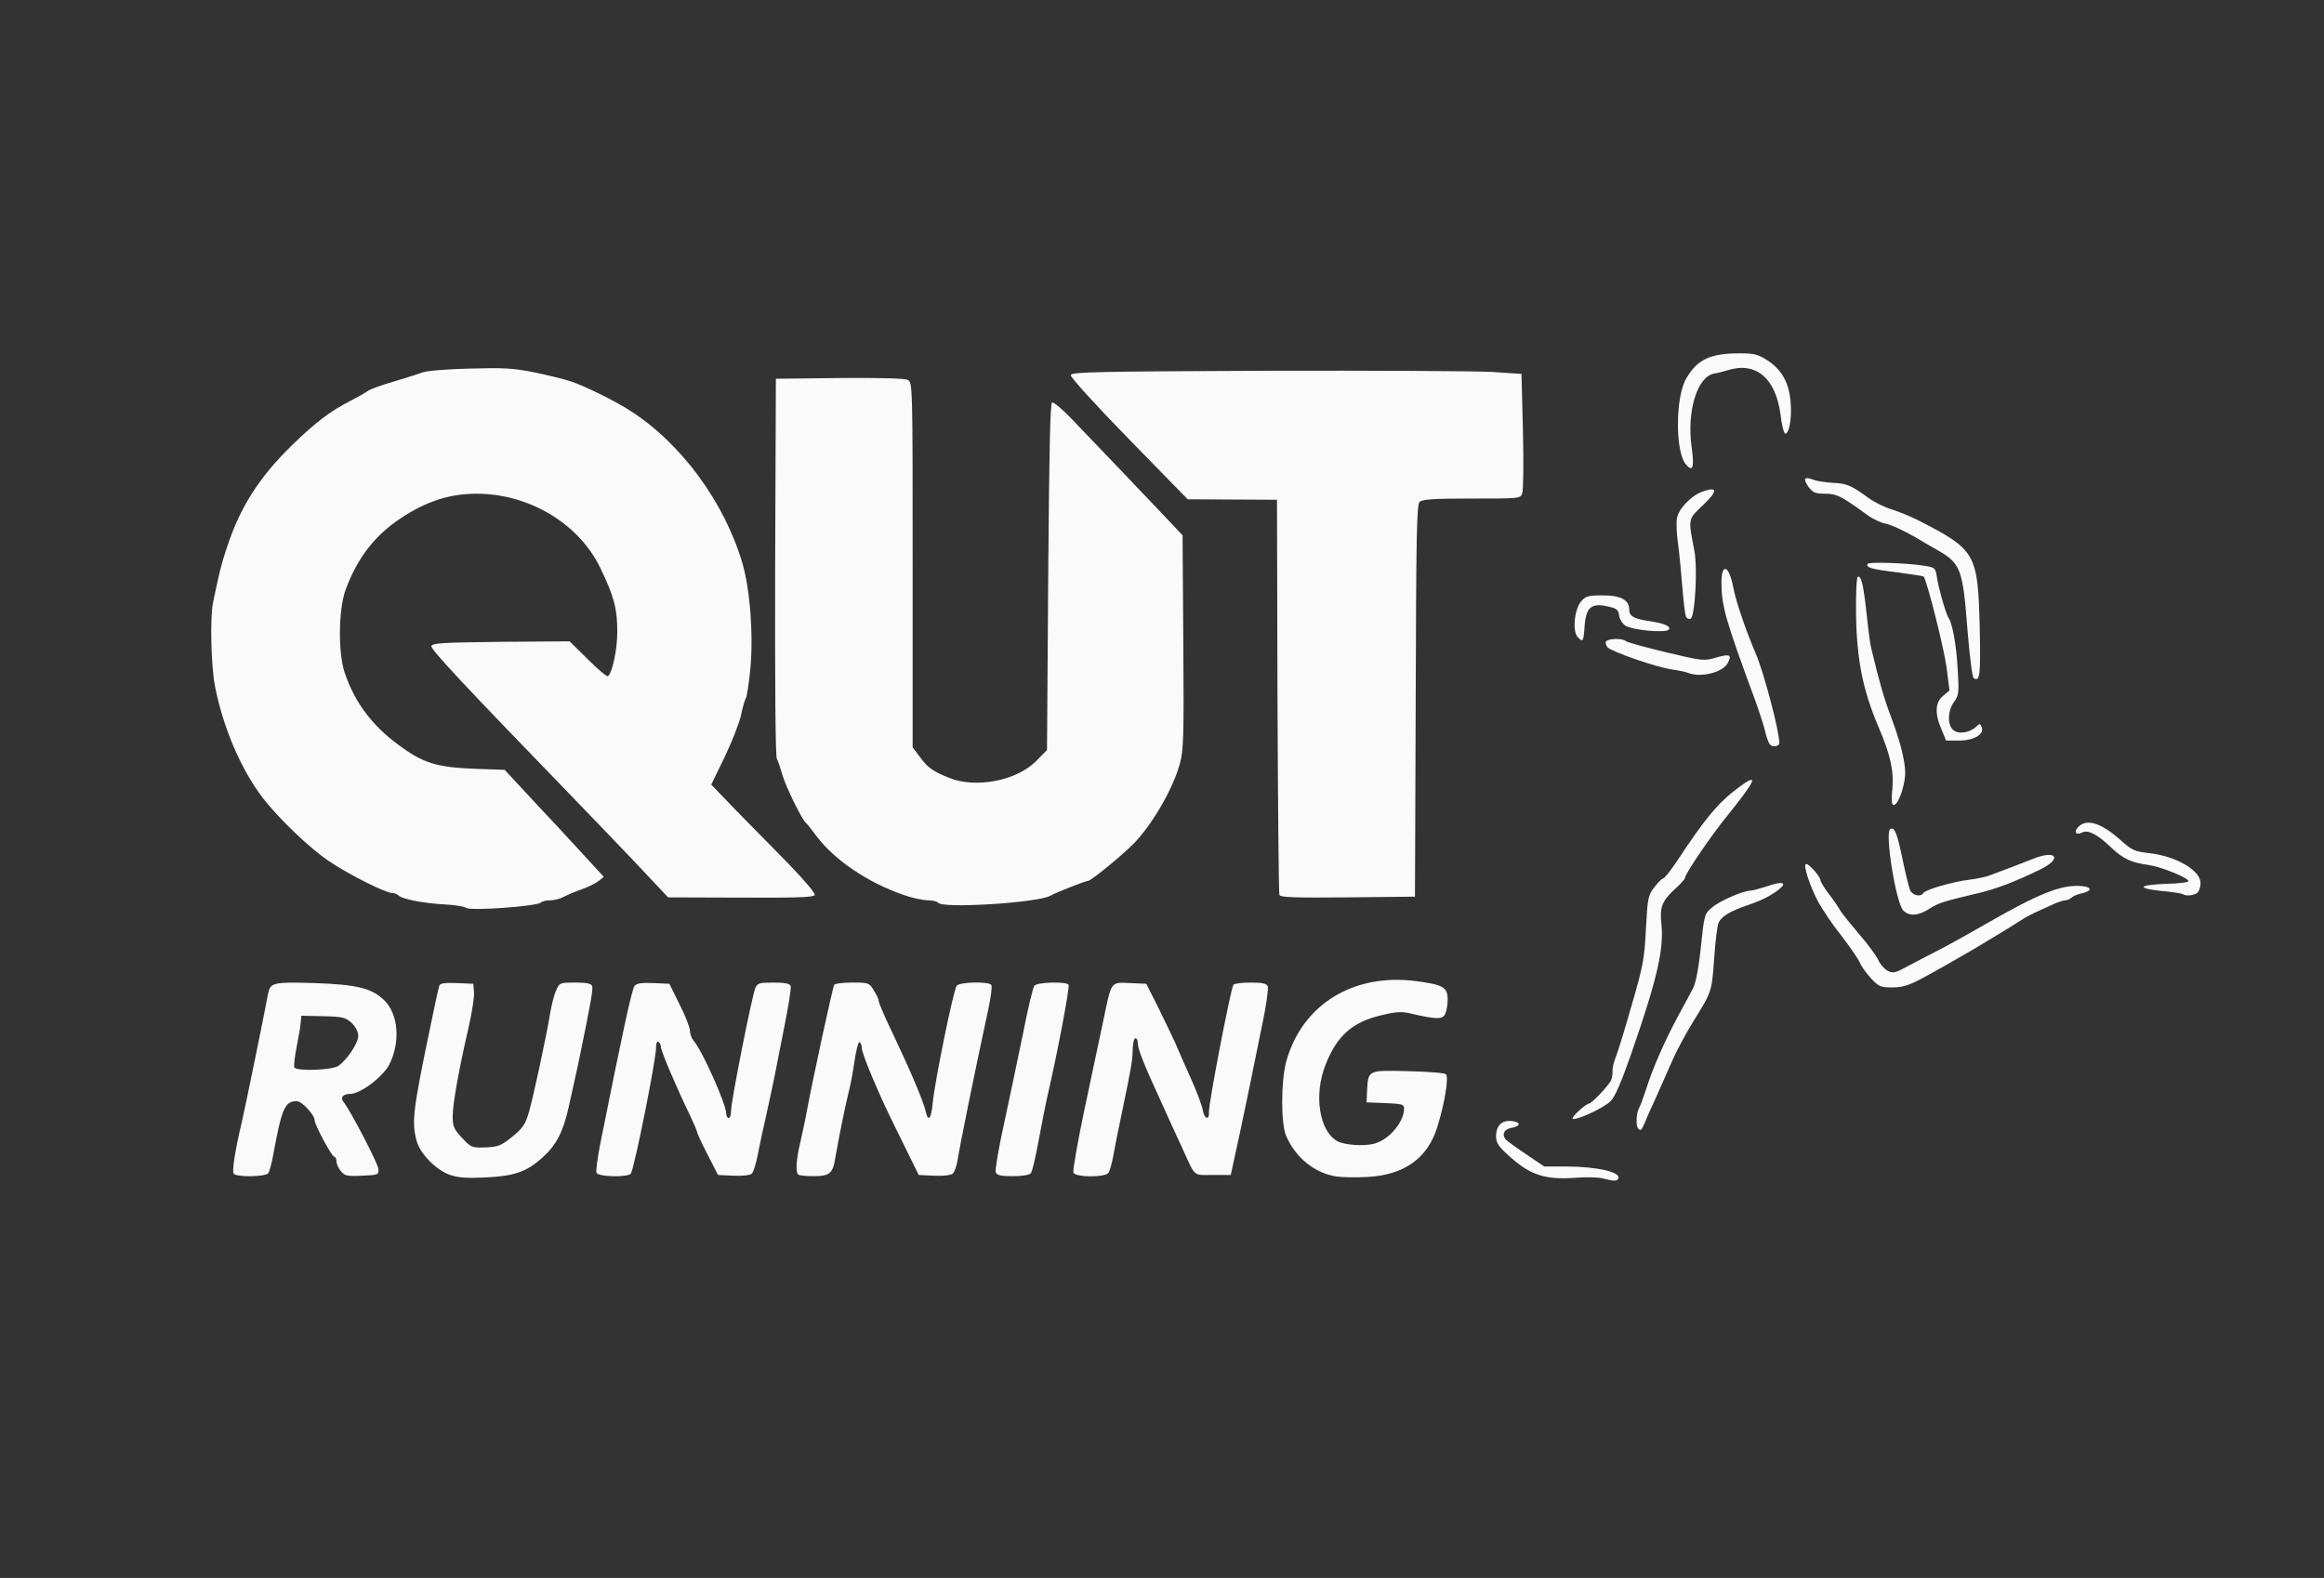 <!DOCTYPE svg PUBLIC "-//W3C//DTD SVG 20010904//EN" "http://www.w3.org/TR/2001/REC-SVG-20010904/DTD/svg10.dtd">
<svg version="1.0" xmlns="http://www.w3.org/2000/svg" width="960px" height="652px" viewBox="0 0 9600 6520" preserveAspectRatio="xMidYMid meet">
<rect x="0" y="0" width="9600" height="6520" fill="#333333" stroke="none"/>
<g id="layer1" fill="#fafafa" stroke="none">
 <path d="M6620 4869 c-19 -5 -72 -6 -118 -2 -117 8 -180 -12 -261 -84 -52 -46 -61 -60 -61 -88 0 -44 24 -67 64 -63 39 4 39 21 1 28 -30 5 -42 25 -27 46 4 6 42 34 84 62 l77 52 90 0 c129 0 232 24 215 51 -6 10 -16 10 -64 -2z"/>
 <path d="M1857 4854 c-57 -21 -121 -86 -136 -140 -21 -77 -15 -127 54 -459 19 -93 37 -176 40 -183 3 -9 24 -12 72 -10 l68 3 3 34 c2 18 -8 83 -22 145 -41 177 -66 317 -66 369 0 42 5 53 39 89 37 40 40 41 97 39 52 -2 64 -7 110 -44 44 -36 54 -51 69 -102 20 -71 72 -313 87 -405 6 -36 17 -80 25 -97 14 -32 15 -33 79 -33 46 0 66 4 70 14 5 12 -8 81 -50 286 -5 26 -13 61 -47 215 -23 102 -51 156 -106 206 -66 60 -115 78 -233 84 -83 4 -115 2 -153 -11z"/>
 <path d="M5520 4861 c-88 -13 -167 -76 -207 -167 -22 -51 -22 -224 0 -307 65 -236 277 -367 537 -333 112 15 130 25 130 77 0 22 -5 49 -11 60 -11 22 -38 21 -141 -3 -38 -9 -60 -8 -122 7 -120 28 -184 85 -231 206 -48 122 -26 270 47 313 30 18 118 24 160 10 59 -18 118 -90 118 -143 0 -18 -7 -20 -77 -23 l-78 -3 2 -48 c5 -86 2 -85 169 -81 81 2 151 7 157 13 12 12 -5 119 -35 215 -39 131 -137 201 -288 209 -47 3 -105 2 -130 -2z"/>
 <path d="M965 4849 c-7 -11 7 -100 32 -204 13 -54 98 -470 110 -537 9 -48 20 -51 191 -46 176 6 237 21 288 70 60 57 69 174 22 267 -27 51 -118 120 -160 121 -31 0 -44 15 -29 33 27 33 143 255 144 277 2 24 0 25 -68 28 -62 3 -72 0 -87 -19 -10 -11 -18 -30 -18 -40 0 -10 -4 -19 -9 -19 -10 0 -81 -132 -81 -150 0 -23 -53 -80 -74 -80 -49 0 -62 28 -98 225 -6 33 -15 66 -20 73 -13 15 -134 17 -143 1z m433 -445 c36 -25 82 -94 82 -124 0 -16 -11 -37 -27 -53 -26 -23 -36 -26 -118 -28 l-90 -2 -3 29 c-1 16 -9 62 -17 102 -8 41 -12 78 -9 83 10 16 157 11 182 -7z"/>
 <path d="M2464 4846 c-3 -7 4 -60 15 -117 90 -450 131 -642 142 -655 9 -11 29 -14 78 -12 l66 3 42 85 c24 47 43 96 43 109 0 14 7 32 15 41 35 39 135 263 135 302 0 10 5 18 10 18 6 0 10 -15 10 -32 0 -38 86 -472 100 -505 9 -21 17 -23 75 -23 47 0 67 4 71 14 3 8 -9 85 -27 173 -17 87 -35 176 -39 198 -4 22 -19 90 -32 150 -14 61 -31 140 -38 177 -7 37 -18 72 -25 78 -7 6 -41 10 -76 8 l-63 -3 -43 -84 c-24 -46 -43 -88 -43 -92 0 -5 -14 -37 -30 -71 -53 -108 -120 -266 -120 -282 0 -8 -4 -18 -10 -21 -6 -4 -10 6 -10 24 0 50 -89 496 -104 520 -11 17 -135 14 -142 -3z"/>
 <path d="M3297 4853 c-11 -11 -8 -64 9 -133 8 -36 22 -99 29 -140 23 -123 105 -502 111 -511 3 -5 36 -9 75 -9 67 0 70 1 89 33 11 17 20 37 20 44 0 7 26 68 59 136 70 147 127 281 135 320 10 46 23 30 29 -36 8 -87 86 -469 99 -484 13 -16 134 -18 143 -3 4 6 -2 52 -13 103 -56 258 -119 570 -126 619 -4 25 -13 51 -21 58 -8 6 -40 10 -77 8 l-63 -3 -60 -122 c-81 -165 -81 -164 -131 -280 -24 -56 -44 -111 -44 -122 0 -11 -4 -22 -9 -25 -5 -3 -14 31 -21 77 -6 45 -18 107 -26 137 -14 56 -41 191 -54 267 -10 62 -23 73 -90 73 -31 0 -60 -3 -63 -7z"/>
 <path d="M4113 4844 c-3 -9 12 -100 35 -203 22 -102 57 -269 78 -371 20 -102 41 -191 47 -197 11 -15 133 -18 141 -4 6 9 -46 281 -84 446 -10 44 -28 134 -40 200 -12 66 -26 126 -32 133 -6 7 -35 12 -75 12 -49 0 -65 -4 -70 -16z"/>
 <path d="M4434 4845 c-3 -8 17 -124 45 -257 28 -134 63 -297 77 -363 36 -175 31 -166 111 -163 l68 3 48 95 c26 52 58 120 72 150 13 30 42 98 66 150 23 52 45 110 48 129 6 36 27 41 25 6 -2 -33 89 -506 101 -526 4 -5 35 -9 71 -9 51 0 66 4 71 16 3 10 -6 76 -21 148 -15 72 -34 167 -43 211 -9 44 -32 157 -52 250 l-37 170 -74 0 c-84 0 -70 12 -128 -115 -17 -36 -55 -119 -85 -186 -70 -152 -97 -219 -97 -244 0 -11 -4 -20 -10 -20 -5 0 -10 19 -11 43 0 47 -6 79 -43 257 -15 69 -31 152 -37 185 -6 32 -15 65 -21 72 -16 19 -137 18 -144 -2z"/>
 <path d="M6767 4663 c-10 -10 -8 -61 2 -81 6 -9 19 -46 31 -82 27 -86 75 -195 131 -300 26 -47 54 -100 64 -119 10 -21 23 -87 31 -169 14 -134 15 -136 47 -163 31 -27 129 -69 159 -69 8 0 40 -9 71 -19 58 -20 80 -15 49 11 -34 28 -71 47 -132 68 -71 24 -107 45 -120 71 -6 10 -14 76 -19 147 -10 141 -9 138 -86 262 -29 47 -68 119 -86 160 -18 41 -47 107 -64 145 -18 39 -40 87 -48 108 -17 39 -19 41 -30 30z"/>
 <path d="M6496 4622 c-4 -8 56 -62 68 -62 11 0 82 -76 91 -96 4 -10 7 -28 6 -39 -1 -11 5 -36 13 -56 8 -19 38 -116 66 -215 47 -161 53 -193 59 -316 7 -128 9 -139 35 -172 15 -20 31 -36 36 -36 5 0 29 -30 54 -67 122 -185 174 -247 259 -310 85 -63 72 -31 -49 119 -67 82 -174 240 -174 256 0 5 -20 27 -45 49 -49 46 -60 73 -52 140 11 105 -18 231 -125 538 -42 120 -67 178 -86 196 -30 29 -149 83 -156 71z"/>
 <path d="M7729 4043 c-19 -21 -41 -51 -47 -67 -7 -15 -41 -65 -76 -110 -35 -44 -77 -106 -94 -137 -36 -67 -66 -159 -51 -159 13 0 58 52 59 67 0 6 15 31 34 56 19 24 39 54 45 65 6 12 42 56 79 100 38 43 74 93 81 109 7 17 24 36 38 44 23 12 31 10 86 -20 34 -18 87 -46 117 -61 30 -15 114 -61 185 -102 241 -139 334 -176 420 -166 38 4 35 21 -5 29 -18 4 -37 12 -43 18 -6 6 -17 11 -25 11 -8 0 -33 8 -56 19 -23 10 -52 24 -66 30 -14 6 -34 17 -45 23 -128 82 -296 181 -428 252 -53 28 -79 36 -120 36 -48 0 -56 -3 -88 -37z"/>
 <path d="M7862 3762 c-30 -30 -77 -322 -54 -336 18 -11 29 18 51 124 12 58 26 115 31 128 10 22 44 30 55 12 9 -14 122 -47 190 -55 33 -4 74 -13 90 -20 17 -6 57 -22 90 -34 33 -13 69 -27 80 -31 99 -41 127 -3 32 43 -104 51 -184 81 -257 98 -140 33 -161 39 -200 64 -47 30 -83 32 -108 7z"/>
 <path d="M1925 3751 c-5 -5 -46 -12 -90 -14 -88 -5 -174 -22 -189 -37 -6 -6 -17 -10 -25 -10 -28 0 -176 -74 -261 -131 -81 -54 -211 -179 -276 -264 -89 -117 -163 -290 -196 -460 -16 -82 -21 -284 -8 -345 26 -125 34 -159 58 -230 54 -165 134 -290 269 -421 94 -92 158 -141 245 -185 29 -15 60 -33 68 -39 8 -6 56 -24 105 -38 50 -15 104 -32 120 -38 17 -7 104 -14 195 -16 141 -4 180 -2 269 16 57 12 124 28 149 37 56 18 181 80 242 119 212 134 393 380 467 633 32 110 46 302 32 442 -6 58 -14 110 -18 115 -4 6 -13 37 -20 70 -7 33 -38 111 -68 174 l-55 113 103 107 c57 58 155 158 218 222 68 71 111 121 106 128 -5 9 -89 11 -306 10 l-299 -1 -147 -156 c-82 -86 -201 -210 -265 -276 -434 -448 -568 -592 -566 -606 3 -13 42 -15 287 -18 l284 -2 75 74 c41 41 79 73 83 70 18 -11 39 -111 39 -183 0 -97 -14 -148 -71 -266 -89 -183 -296 -306 -513 -305 -112 1 -207 32 -313 103 -106 71 -177 163 -225 293 -30 80 -32 262 -4 344 41 121 112 217 221 297 103 77 159 94 325 100 l115 4 34 37 c19 20 66 71 105 113 39 41 116 124 170 183 l100 109 -22 18 c-12 9 -44 25 -70 34 -26 9 -59 23 -74 31 -14 8 -39 14 -55 14 -16 0 -33 4 -38 9 -17 16 -296 36 -310 22z"/>
 <path d="M3875 3730 c-3 -5 -23 -10 -43 -10 -20 0 -66 -10 -102 -23 -149 -52 -283 -144 -357 -242 -20 -27 -40 -52 -44 -55 -15 -11 -82 -147 -96 -195 -8 -27 -18 -59 -24 -70 -6 -13 -8 -307 -7 -795 l3 -775 263 -3 c170 -1 270 1 282 8 20 10 20 25 20 765 l0 753 33 44 c32 42 49 54 117 82 111 45 280 12 361 -70 l44 -45 5 -716 c4 -523 8 -717 16 -720 7 -2 41 27 77 64 122 127 333 348 397 416 l65 69 3 441 c3 387 1 449 -14 502 -29 107 -118 258 -195 335 -54 53 -173 150 -185 150 -10 0 -128 46 -157 62 -57 29 -446 53 -462 28z"/>
 <path d="M5285 3698 c-3 -7 -6 -377 -8 -823 l-2 -810 -185 -1 -184 -1 -243 -249 c-136 -139 -242 -256 -240 -264 2 -13 101 -15 812 -18 446 -1 864 1 930 5 l120 8 6 235 c3 129 2 245 -3 258 -7 22 -9 22 -208 22 -161 0 -204 3 -216 14 -12 12 -14 140 -16 823 l-3 808 -278 3 c-217 2 -279 0 -282 -10z"/>
 <path d="M9018 3695 c-3 -3 -41 -9 -84 -13 -44 -4 -79 -11 -79 -17 0 -6 39 -11 93 -13 50 -1 92 -6 92 -11 0 -14 -114 -60 -165 -67 -70 -9 -105 -26 -152 -70 -58 -56 -98 -77 -122 -64 -26 13 -36 -3 -15 -24 34 -34 93 -16 171 53 50 45 60 49 119 56 112 12 214 71 214 124 0 15 -5 32 -12 39 -12 12 -50 16 -60 7z"/>
 <path d="M7818 3324 c-4 -4 -5 -32 -1 -64 7 -73 -8 -142 -58 -258 -64 -151 -89 -276 -92 -461 -1 -98 2 -157 8 -158 14 -4 23 36 36 157 6 58 14 121 19 140 35 146 54 210 81 281 36 95 58 179 59 229 0 63 -35 152 -52 134z"/>
 <path d="M7311 3076 c-5 -6 -15 -32 -20 -56 -6 -25 -25 -83 -42 -130 -120 -324 -137 -385 -138 -477 -1 -90 31 -80 49 15 10 55 52 178 94 276 33 78 96 316 96 366 0 14 -28 19 -39 6z"/>
 <path d="M8020 3014 c-29 -66 -26 -113 7 -139 l26 -22 -12 -94 c-10 -78 -82 -364 -95 -377 -3 -2 -51 -9 -109 -17 -106 -13 -131 -20 -122 -35 6 -9 153 -4 230 7 49 8 50 9 56 48 7 47 38 155 49 170 15 21 32 114 37 213 6 95 4 105 -15 132 -26 35 -29 92 -5 115 19 20 67 14 95 -11 16 -16 18 -15 24 1 12 29 -32 55 -94 55 l-53 0 -19 -46z"/>
 <path d="M8153 2802 c-6 -4 -17 -91 -26 -203 -19 -247 -28 -271 -122 -325 -11 -6 -56 -32 -100 -58 -44 -25 -96 -49 -115 -52 -19 -3 -53 -19 -75 -35 -110 -80 -128 -89 -176 -89 -41 0 -50 -4 -69 -29 -23 -34 -17 -43 20 -29 14 6 50 11 80 13 58 2 78 11 149 63 25 18 68 39 96 47 28 9 78 29 111 46 237 122 244 135 252 445 4 194 1 222 -25 206z"/>
 <path d="M6975 2781 c-11 -5 -42 -11 -70 -15 -62 -9 -245 -72 -264 -91 -7 -7 -10 -18 -7 -24 8 -13 68 -15 82 -2 5 5 79 25 165 46 152 36 158 37 208 22 57 -16 66 -12 48 23 -20 38 -110 61 -162 41z"/>
 <path d="M6517 2632 c-23 -25 -13 -118 16 -149 17 -20 31 -23 89 -23 73 0 108 19 108 59 0 26 18 37 74 46 66 9 99 22 90 36 -10 16 -151 3 -180 -16 -12 -8 -24 -27 -26 -42 -2 -22 -10 -29 -41 -36 -75 -18 -97 1 -102 90 -4 54 -7 58 -28 35z"/>
 <path d="M6965 2549 c-4 -6 -11 -64 -16 -128 -5 -64 -13 -145 -18 -180 -5 -35 -7 -80 -4 -99 7 -41 61 -96 109 -112 60 -20 60 -1 -1 57 -63 60 -62 53 -36 188 14 72 3 276 -16 282 -6 2 -14 -1 -18 -8z"/>
 <path d="M6962 1916 c-42 -54 -41 -276 3 -351 46 -80 99 -105 222 -105 61 0 75 4 117 31 58 39 87 93 93 174 5 63 -6 126 -22 127 -6 0 -15 -36 -20 -79 -20 -151 -102 -220 -219 -183 -17 5 -43 12 -57 14 -69 14 -112 158 -91 305 12 85 4 105 -26 67z"/>
 </g>

</svg>